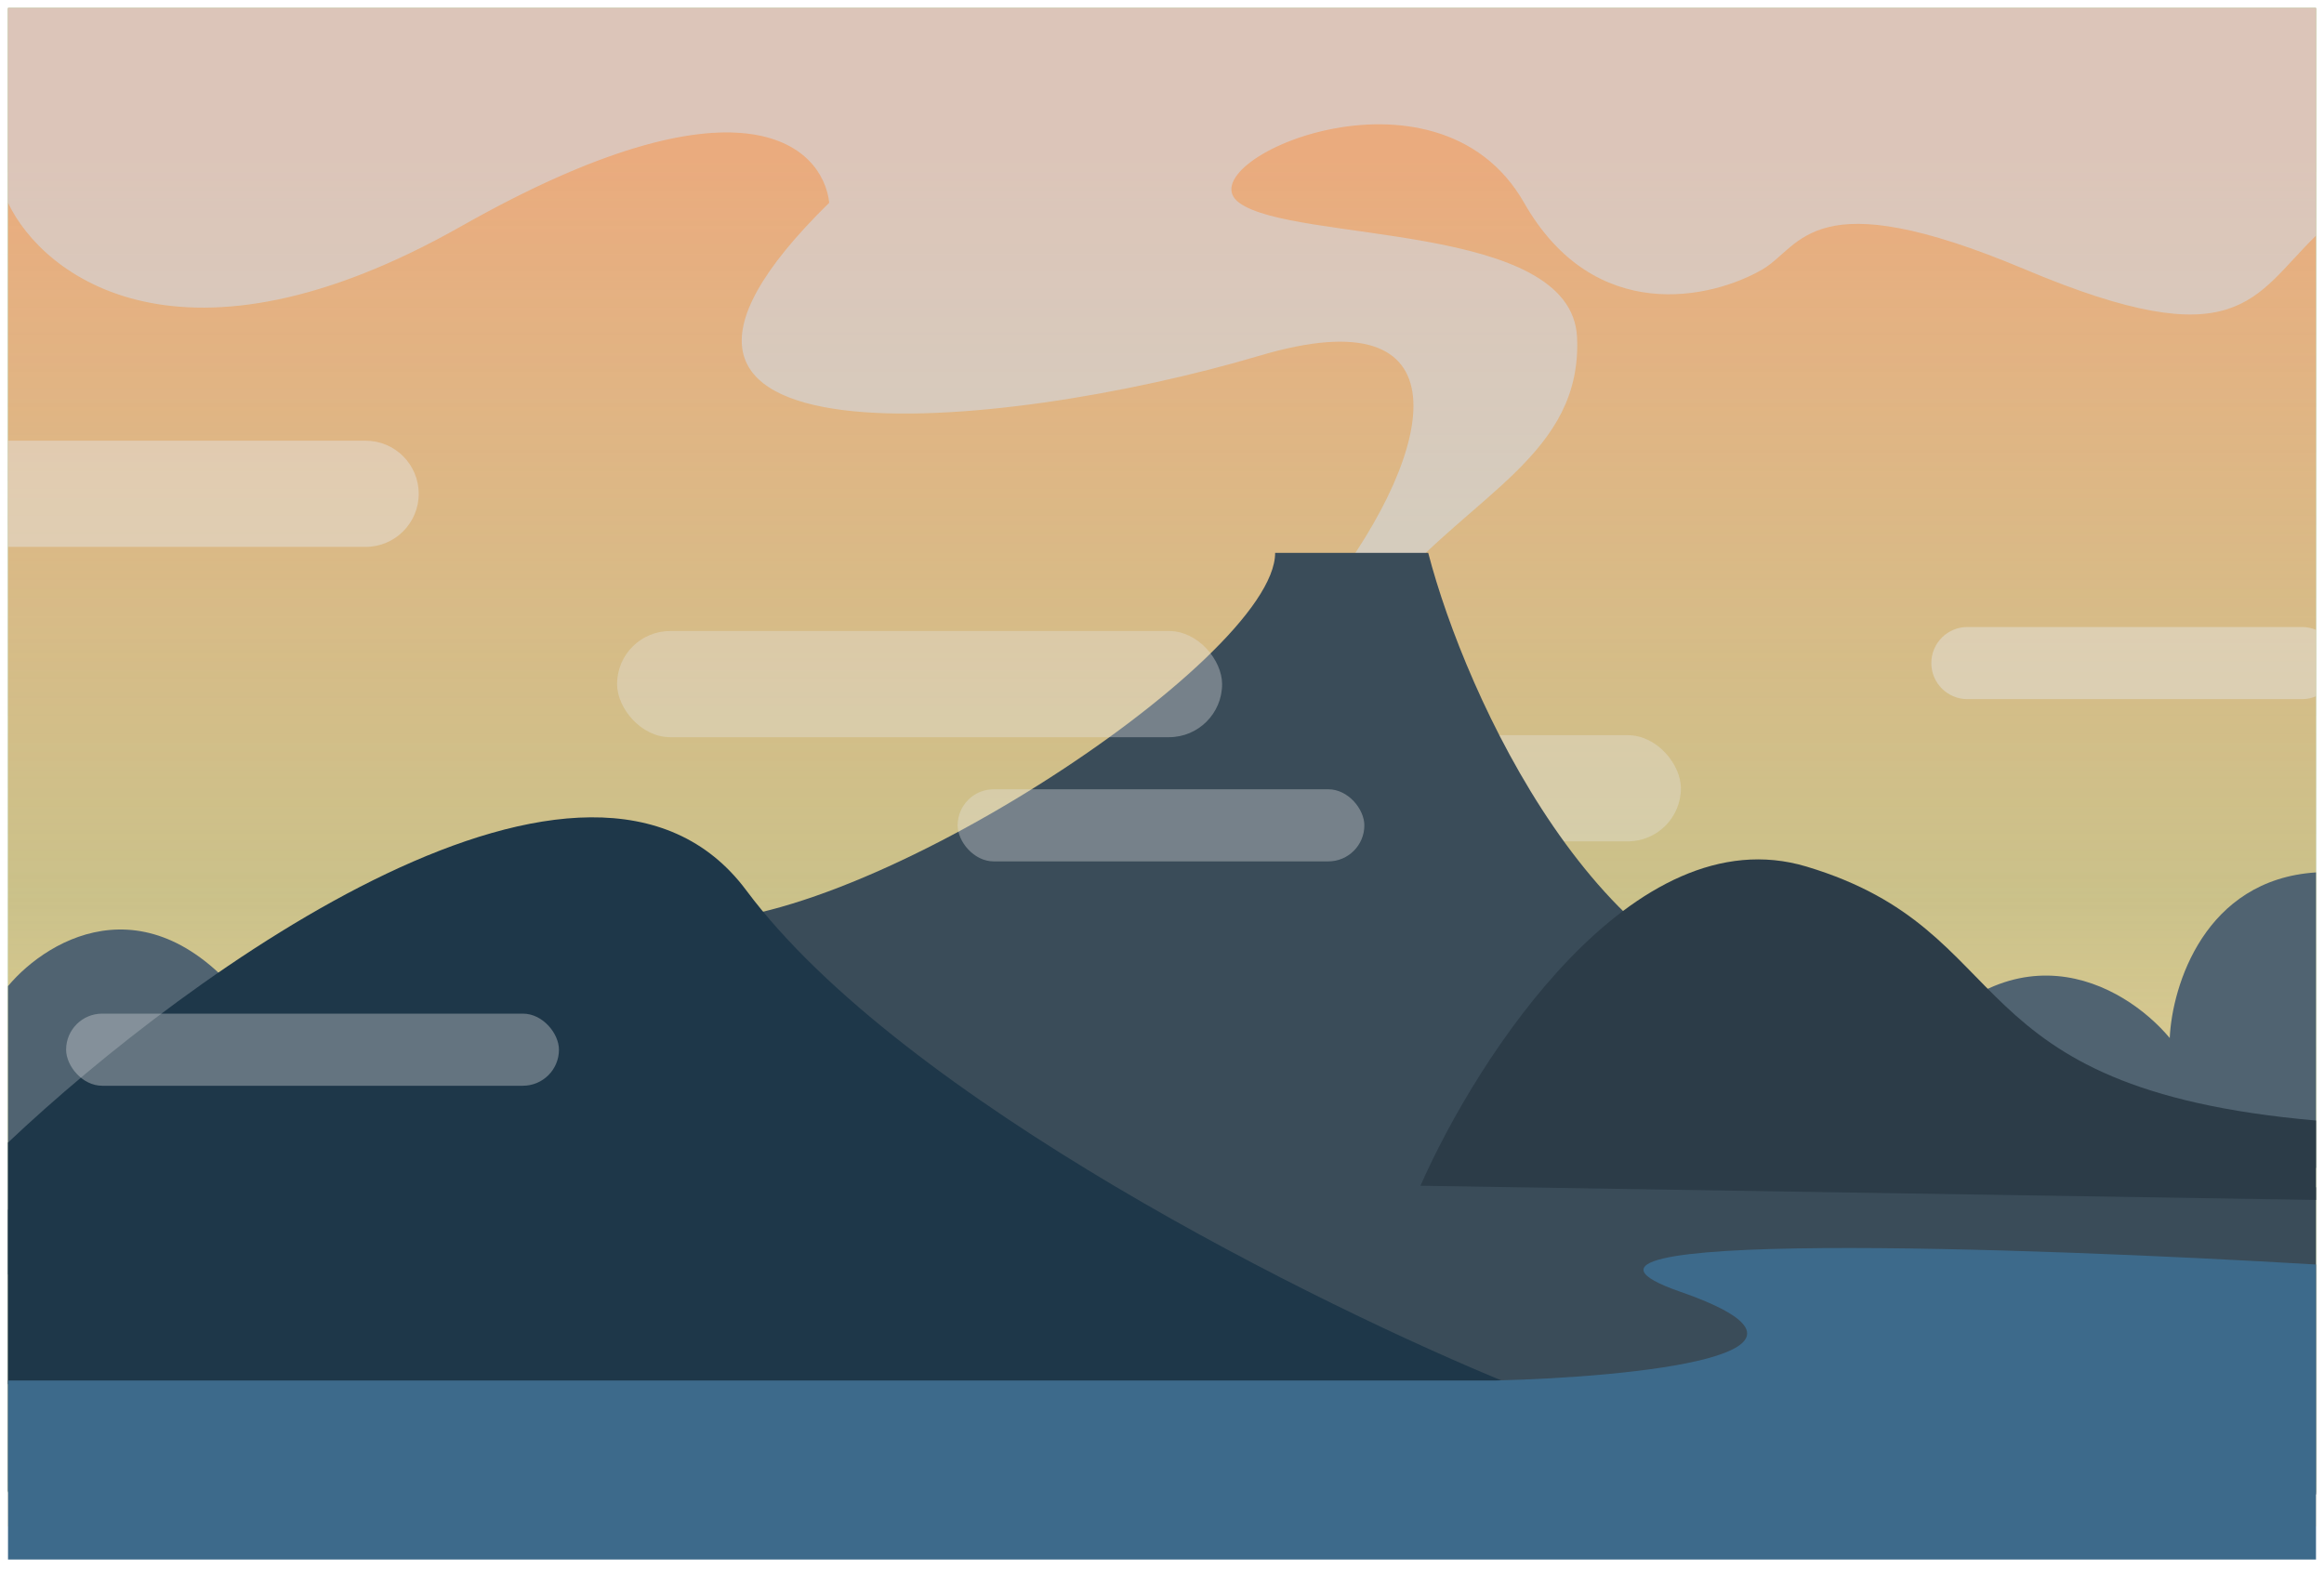 <svg width="1160" height="783" viewBox="0 0 1160 783" fill="none" xmlns="http://www.w3.org/2000/svg">
<g filter="url(#filter0_d_42_3)">
<rect x="4" width="1152" height="741" fill="#72B371"/>
<rect x="4" width="1152" height="758" fill="url(#paint0_linear_42_3)"/>
<rect x="561" y="363" width="278" height="53" rx="26.5" fill="#E5E5E5" fill-opacity="0.35"/>
<path d="M128.5 504.254C78.1 432.654 24.5 463.754 4 488.254V632.254C66.5 619.42 178.9 575.854 128.5 504.254Z" fill="#506371"/>
<path d="M628.723 173.556C732.348 142.76 717.809 219.446 663 291H693.5C734.739 242.717 789.817 222.491 787.173 164.421C784.53 106.352 646.01 117.444 618.517 97.217C591.025 76.991 716.856 20.227 760.738 97.217C795.844 158.81 854.671 145.065 879.696 130.493C899.296 119.08 904.228 85.604 1010.81 130.493C1117.4 175.383 1124.54 144.251 1156 113.652V0H4V97.217C21.411 133.973 91.022 187.78 230.175 108.962C369.327 30.144 410.645 68.291 413.91 97.217C275.39 232.93 499.191 212.052 628.723 173.556Z" fill="#D0DCED" fill-opacity="0.53"/>
<path fill-rule="evenodd" clip-rule="evenodd" d="M4 269H182.5C197.136 269 209 257.136 209 242.5C209 227.864 197.136 216 182.5 216H4V269Z" fill="#E5E5E5" fill-opacity="0.46"/>
<path d="M636.472 272C636.472 325.5 421.5 466.5 335.968 455.238L4 599.9V740.502L1156 742V588.733C1098.7 559.97 998.153 501.023 898.511 495.338C798.87 489.653 731.585 344.077 712.885 272H636.472Z" fill="#3A4C59"/>
<path d="M945.92 531.813C1001.41 452.836 1060.43 487.14 1083 514.165C1084.17 488.11 1100.4 435.1 1156 431.5V579H1129C1060.18 564.845 890.428 610.789 945.92 531.813Z" fill="#506371"/>
<path d="M372.491 440.451C294.604 335.931 94.377 480.84 4 566.359V687H754C659.283 648.367 450.377 544.971 372.491 440.451Z" fill="#1E3749"/>
<path d="M901.716 428.593C815.219 402.603 737.198 523.977 709 587.912L1156 595V555.36C973.296 539.339 1009.84 461.08 901.716 428.593Z" fill="#2C3C48"/>
<rect x="478" y="390" width="203" height="36" rx="18" fill="#E5E5E5" fill-opacity="0.35"/>
<rect x="308" y="311" width="302" height="53" rx="26.5" fill="#E5E5E5" fill-opacity="0.35"/>
<rect x="33" y="502" width="246" height="36" rx="18" fill="#E5E5E5" fill-opacity="0.35"/>
<path d="M746.888 685.118H4V774.5H1156V627.236C1012.64 618.68 748.484 609.419 838.689 640.826C928.893 672.233 815.073 683.44 746.888 685.118Z" fill="#3D6A8B"/>
<path fill-rule="evenodd" clip-rule="evenodd" d="M1156 310.412C1153.85 309.503 1151.48 309 1149 309H982C972.059 309 964 317.059 964 327C964 336.941 972.059 345 982 345H1149C1151.48 345 1153.85 344.497 1156 343.588V310.412Z" fill="#E5E5E5" fill-opacity="0.46"/>
</g>
<defs>
<filter id="filter0_d_42_3" x="0" y="0" width="1160" height="782.5" filterUnits="userSpaceOnUse" color-interpolation-filters="sRGB">
<feFlood flood-opacity="0" result="BackgroundImageFix"/>
<feColorMatrix in="SourceAlpha" type="matrix" values="0 0 0 0 0 0 0 0 0 0 0 0 0 0 0 0 0 0 127 0" result="hardAlpha"/>
<feOffset dy="4"/>
<feGaussianBlur stdDeviation="2"/>
<feColorMatrix type="matrix" values="0 0 0 0 0 0 0 0 0 0 0 0 0 0 0 0 0 0 0.25 0"/>
<feBlend mode="normal" in2="BackgroundImageFix" result="effect1_dropShadow_42_3"/>
<feBlend mode="normal" in="SourceGraphic" in2="effect1_dropShadow_42_3" result="shape"/>
</filter>
<linearGradient id="paint0_linear_42_3" x1="580" y1="0" x2="580" y2="758" gradientUnits="userSpaceOnUse">
<stop offset="0.099" stop-color="#EAAB7E"/>
<stop offset="0.583" stop-color="#F4C895" stop-opacity="0.682"/>
<stop offset="1" stop-color="#FFE8AE"/>
</linearGradient>
</defs>
</svg>
